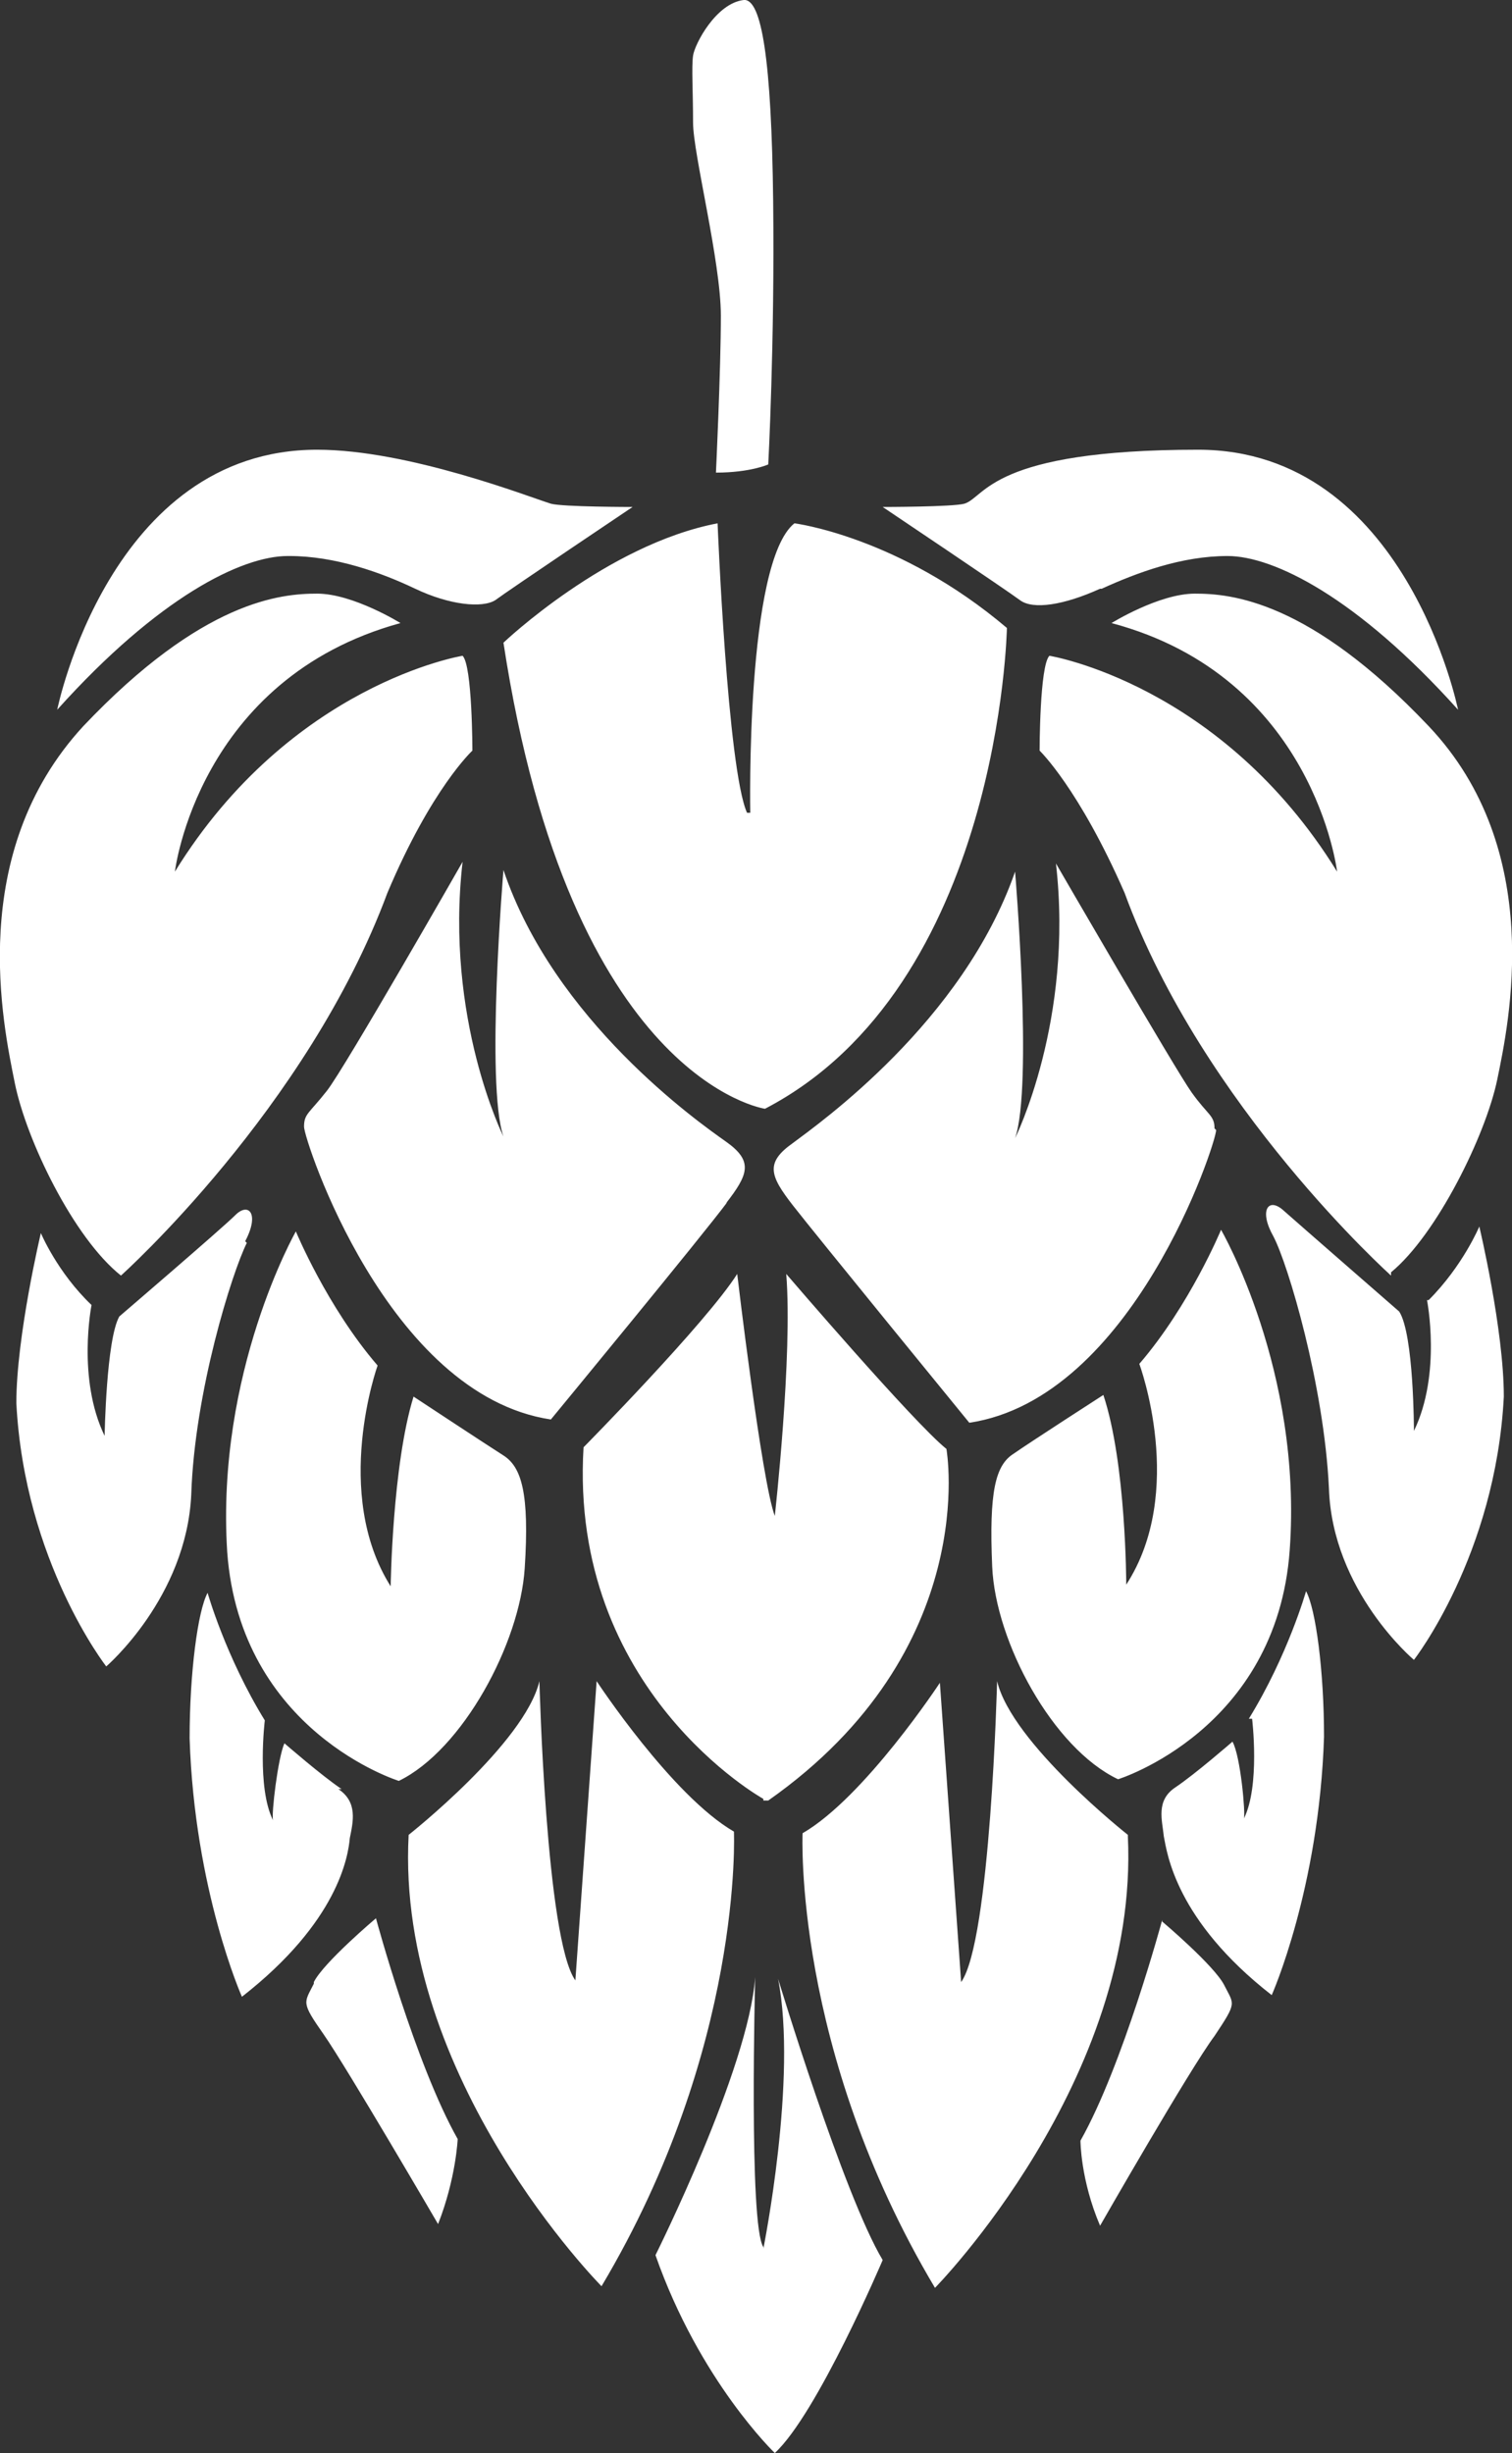 <?xml version="1.0" encoding="UTF-8"?>
<svg id="a" xmlns="http://www.w3.org/2000/svg" version="1.1" viewBox="0 0 92.5 150">
  <rect x="0" y="0" width="92.5" height="150" fill="#333333" stroke="none"/>
  <!-- Generator: Adobe Illustrator 29.7.1, SVG Export Plug-In . SVG Version: 2.1.1 Build 8)  -->
  <rect width="180" height="180" fill="none"/>
  <path d="M17.7,34c2.8,0,5.6,1,7.7,2s4.1,1.2,4.9.7c.8-.6,8.4-5.7,8.4-5.7,0,0-4.3,0-5-.2-1.3-.4-8.7-3.3-14.3-3.3-12.7,0-15.9,15.9-15.9,15.9,6.2-6.9,11.3-9.4,14.1-9.4h0ZM7.4,78s11.4-10.2,16.3-23.4c2.7-6.4,5.2-8.7,5.2-8.7,0,0,0-5.2-.6-5.8,0,0-10.5,1.7-17.6,13.2,0,0,1.4-11.8,13.8-15.2,0,0-2.9-1.8-5.1-1.8s-7,.4-14.3,8.1C-2.1,52.2.2,62.7.9,66.2s3.6,9.5,6.5,11.8h0ZM44.4,73.6c1.4-1.8,1.7-2.6,0-3.8s-10.5-7.4-13.6-16.6c0,0-1.1,13.1,0,16.3,0,0-3.6-7.2-2.5-16.8,0,0-7.2,12.6-8.3,14-1.1,1.4-1.4,1.4-1.4,2.2s5.1,16.4,15.1,17.9c0,0,9.4-11.4,10.8-13.3h0ZM18.1,75.3s-4.9,8.6-4.2,19.6c.8,11,10.5,14,10.5,14,3.9-1.9,7.4-8.4,7.7-13s-.2-6.2-1.3-6.9-5.5-3.6-5.5-3.6c-1.3,4.2-1.4,11.6-1.4,11.6-3.6-5.7-.8-13.5-.8-13.5-3.1-3.6-5-8.2-5-8.2h0ZM15,75.9c.9-1.7.2-2.4-.6-1.6s-7.1,6.2-7.1,6.2c-.8,1.4-.9,7.3-.9,7.3-1.7-3.5-.8-8-.8-8-2.1-2-3.1-4.4-3.1-4.4,0,0-1.5,6.3-1.5,10.4.5,9.7,5.5,16.1,5.5,16.1,0,0,4.9-4.2,5.2-10.5.2-6.3,2.5-13.6,3.4-15.4ZM20.9,109.4c-1.2-.8-3.5-2.8-3.5-2.8-.4.9-.8,4.3-.7,4.7-1-2-.5-6.1-.5-6.1-2.4-3.9-3.5-7.8-3.5-7.8-.6,1.1-1.1,4.9-1.1,8.9.3,9.3,3.2,15.8,3.2,15.8,5.9-4.6,6.5-8.6,6.6-9.7.2-1,.5-2.2-.7-3h0ZM44.9,112c-3.8-2.2-8.4-9.2-8.4-9.2l-1.3,18.3c-1.8-2.5-2.2-18.3-2.2-18.3-.9,3.8-8,9.4-8,9.4-.8,14.9,11.8,27.6,11.8,27.6,8.7-14.6,8.1-27.8,8.1-27.8h0ZM19.2,121.3c-.6,1.2-.8,1.1.6,3.1s7,11.6,7,11.6c1.1-2.8,1.2-5.2,1.2-5.2-2.6-4.6-5-13.5-5-13.5,0,0-3.2,2.7-3.8,3.9h0ZM67.4,36c2.2-1,4.9-2,7.7-2s7.9,2.5,14.1,9.4c0,0-3.2-15.9-15.9-15.9s-13,2.9-14.3,3.3c-.7.2-5,.2-5,.2,0,0,7.6,5.1,8.4,5.7.8.6,2.7.3,4.9-.7h0ZM85.1,77.8c2.8-2.3,5.8-8.4,6.5-11.8s3-14-4.2-21.6c-7.3-7.7-12.1-8.1-14.3-8.1s-5.1,1.8-5.1,1.8c12.4,3.3,13.8,15.2,13.8,15.2-7.1-11.5-17.6-13.2-17.6-13.2-.6.6-.6,5.8-.6,5.8,0,0,2.4,2.3,5.2,8.7,4.8,13.1,16.3,23.4,16.3,23.4h0ZM74.3,69c0-.8-.4-.8-1.4-2.2s-8.3-14-8.3-14c1.1,9.6-2.5,16.8-2.5,16.8,1.1-3.2,0-16.3,0-16.3-3.2,9.2-12,15.4-13.6,16.6-1.7,1.2-1.4,2,0,3.8s10.8,13.3,10.8,13.3c10-1.5,15.1-17.1,15.1-17.9h0ZM68.4,108.8s9.7-3,10.5-14-4.2-19.6-4.2-19.6c0,0-1.9,4.6-5,8.2,0,0,2.9,7.8-.8,13.5,0,0,0-7.4-1.4-11.6,0,0-4.5,2.9-5.5,3.6-1.1.7-1.5,2.3-1.3,6.9.2,4.6,3.7,11.1,7.7,13h0ZM87.3,79.5s.9,4.5-.8,8c0,0,0-5.9-.9-7.3,0,0-6.2-5.4-7.1-6.2s-1.5,0-.6,1.6c.9,1.7,3.1,9.1,3.4,15.4.2,6.3,5.2,10.5,5.2,10.5,0,0,5-6.4,5.5-16.1,0-4.1-1.5-10.4-1.5-10.4,0,0-1,2.4-3.1,4.5ZM76.6,105.1s.5,4.1-.5,6.1c.1-.3-.2-3.8-.7-4.7,0,0-2.3,2-3.5,2.8-1.2.8-.8,2-.7,3,.2,1,.7,5.1,6.6,9.7,0,0,2.9-6.5,3.2-15.8,0-4-.5-7.8-1.1-8.9,0,0-1.1,3.9-3.5,7.8h0ZM69,112.2s-7.1-5.6-8-9.4c0,0-.4,15.9-2.2,18.4l-1.3-18.3s-4.6,7-8.4,9.2c0,0-.6,13.2,8.1,27.8,0,0,12.5-12.7,11.8-27.6h0ZM71.1,117.4s-2.4,8.9-5,13.5c0,0,0,2.4,1.2,5.2,0,0,5.5-9.6,7-11.6,1.4-2.1,1.2-1.9.6-3.1s-3.8-3.9-3.8-3.9h0ZM44.1,19.3c0,3.3-.3,9.6-.3,9.6,2.1,0,3.2-.5,3.2-.5,0,0,.4-7.5.3-16.1C47.2,3.7,46.6-.1,45.5,0c-1.7.2-3,2.7-3.1,3.4s0,2.2,0,4.1,1.7,8.5,1.7,11.8h0ZM45.7,49.7c-1.2-2.7-1.8-17.7-1.8-17.7-6.8,1.3-13.1,7.3-13.1,7.3,4.1,26.8,16,28.5,16,28.5,14.4-7.5,14.8-29.4,14.8-29.4-6.6-5.6-13-6.4-13-6.4-3,2.4-2.7,17.7-2.7,17.7ZM46.7,137.4c-.9-1.3-.5-16.5-.5-16.5-.4,5.6-6.1,17-6.1,17,2.7,7.7,7.3,12.1,7.3,12.1,2.6-2.4,6.6-11.8,6.6-11.8-2.4-4-6.4-17.2-6.4-17.2,1.2,6.1-.9,16.5-.9,16.5h0ZM46.7,110.1h.3c13.1-9.2,10.9-21.5,10.9-21.5-2-1.6-9.8-10.7-9.8-10.7.4,5-.7,14.8-.7,14.8-.8-2.1-2.3-14.8-2.3-14.8-1.9,3-9.4,10.6-9.4,10.6-.9,14.9,11,21.5,11,21.5h0Z" fill="#fff"/>
</svg>